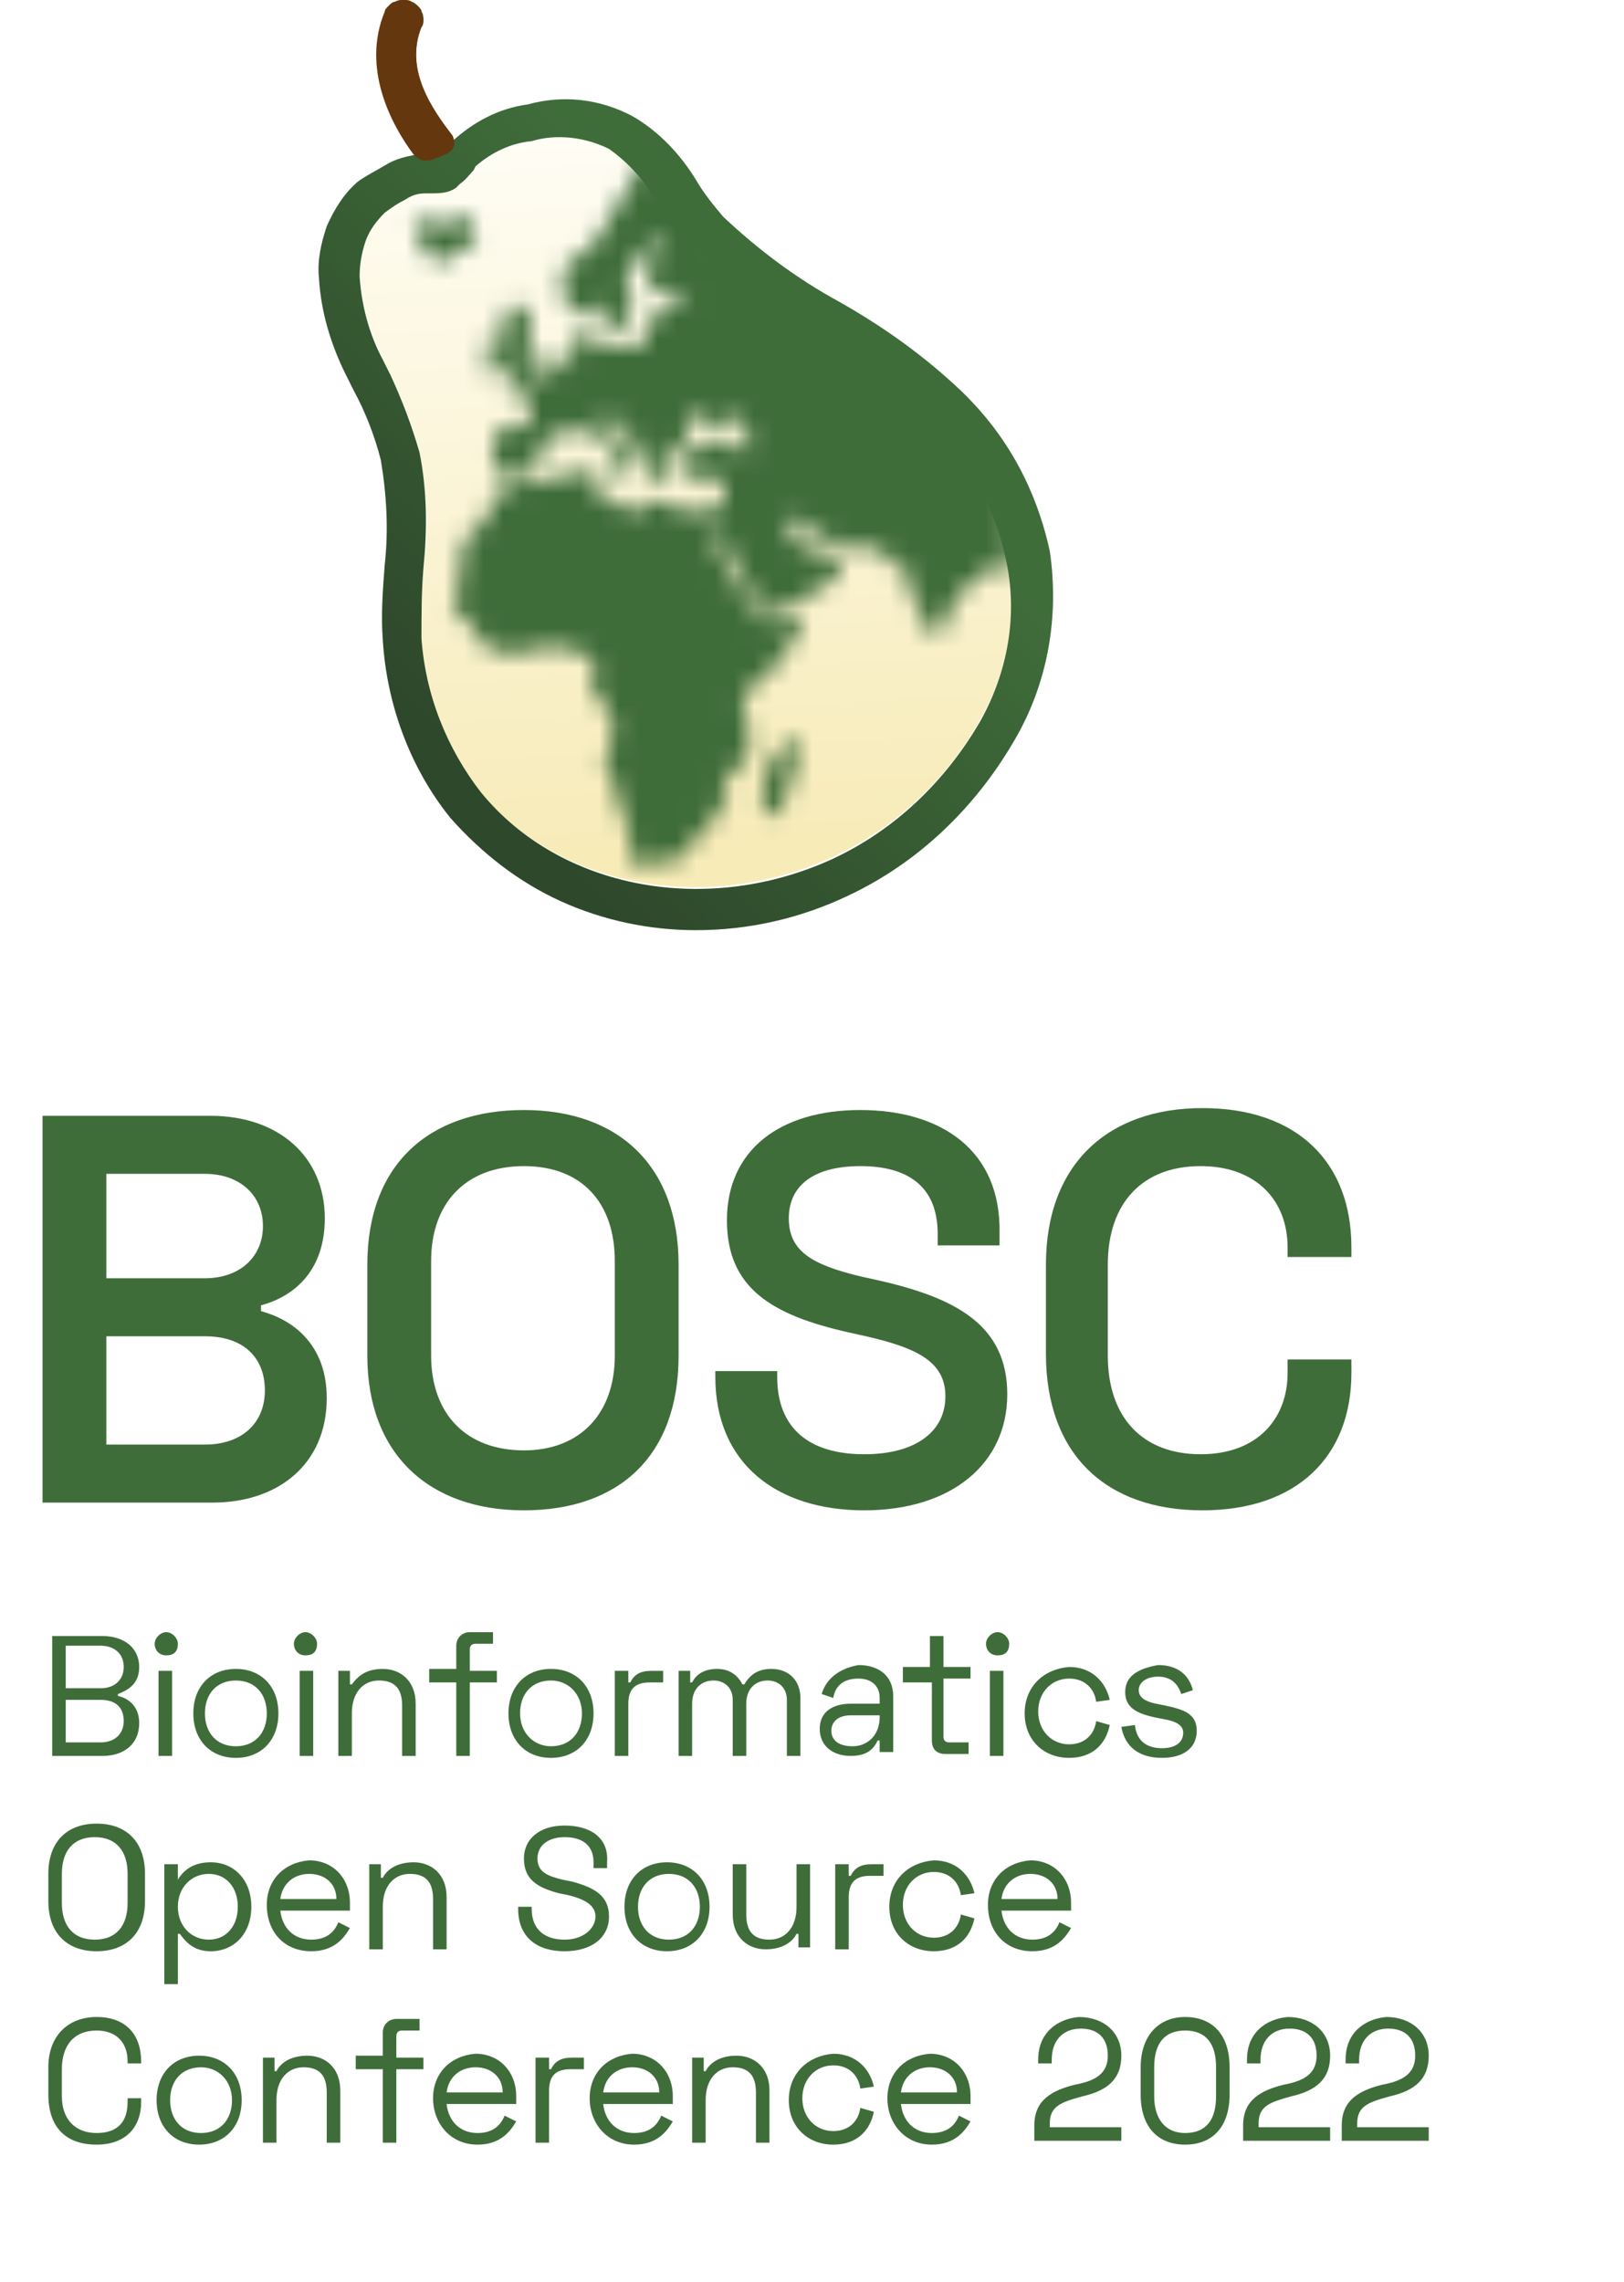 <?xml version="1.0" encoding="utf-8"?>
<!-- Generator: Adobe Illustrator 26.2.1, SVG Export Plug-In . SVG Version: 6.00 Build 0)  -->
<svg version="1.1" id="Layer_1" xmlns="http://www.w3.org/2000/svg" xmlns:xlink="http://www.w3.org/1999/xlink" x="0px" y="0px"
	 viewBox="0 0 84 118" style="enable-background:new 0 0 84 118;" xml:space="preserve">
<style type="text/css">
	.st0{fill:url(#SVGID_1_);}
	.st1{fill:url(#SVGID_00000044881873928551708680000003103299615433553807_);}
	.st2{fill:#3F6D3A;filter:url(#Adobe_OpacityMaskFilter);}
	.st3{fill:#3F6D3A;}
	.st4{mask:url(#mask0_00000008860188814445459620000011989338176765627834_);}
	.st5{fill:#65370E;}
</style>
<linearGradient id="SVGID_1_" gradientUnits="userSpaceOnUse" x1="36.547" y1="76.213" x2="34.547" y2="114.713" gradientTransform="matrix(1 0 0 -1 0 120)">
	<stop  offset="0" style="stop-color:#F7EBB8"/>
	<stop  offset="1" style="stop-color:#FFFEF7"/>
</linearGradient>
<path class="st0" d="M43.1,44.3c3.2-1.5,5.9-4,7.6-7.1c1.5-2.6,2-5.5,1.5-8.4c-0.6-2.8-2-5.3-4-7.2c-1.8-1.7-3.8-3.1-5.9-4.2
	c-2.4-1.3-4.5-2.9-6.5-4.7c-0.6-0.7-1.2-1.4-1.7-2.2c-0.6-1.1-1.5-2-2.5-2.8c-1.2-0.6-2.7-0.8-4-0.4c-1.1,0.1-2.1,0.6-2.9,1.3
	l-0.1,0.2c-0.2,0.3-0.5,0.5-0.7,0.7l-0.1,0.1l-0.1,0.1c-0.4,0.2-0.9,0.3-1.4,0.3H22c-0.4,0-0.7,0.1-1,0.3c-0.4,0.2-0.8,0.4-1.1,0.7
	c-0.5,0.4-0.8,0.9-1,1.5c-0.2,0.6-0.3,1.2-0.3,1.8c0.1,1.5,0.6,2.9,1.2,4.3l0.4,0.8c0.6,1.3,1.2,2.6,1.5,4c0.4,2,0.5,4,0.2,6
	c-0.1,1.2-0.1,2.4-0.1,3.6c0.2,2.9,1.3,5.7,3.1,8C28.9,45.9,36.6,47.3,43.1,44.3z"/>
<linearGradient id="SVGID_00000172440388074809708160000016806806192128986293_" gradientUnits="userSpaceOnUse" x1="39.672" y1="103.415" x2="20.244" y2="84.626" gradientTransform="matrix(1 0 0 -1 0 120)">
	<stop  offset="0" style="stop-color:#3F6D3A"/>
	<stop  offset="1" style="stop-color:#2E482B"/>
</linearGradient>
<path style="fill:url(#SVGID_00000172440388074809708160000016806806192128986293_);" d="M54.3,28.5c-0.7-3.2-2.2-6-4.6-8.3
	c-1.9-1.8-4-3.3-6.3-4.6c-2.2-1.2-4.2-2.7-6-4.4c-0.5-0.6-1-1.2-1.4-1.9C35.2,8,34.1,6.8,32.7,6c-1.7-0.9-3.6-1.1-5.4-0.6
	c-1.5,0.2-2.8,0.9-3.9,1.9c-1-1.3-2.5-3.7-1.6-5.9c0.1-0.1,0.1-0.3,0.1-0.4c0-0.1,0-0.3-0.1-0.4c0-0.1-0.1-0.2-0.2-0.3
	c-0.1-0.1-0.2-0.2-0.3-0.2C21.1,0,21,0,20.9,0c-0.1,0-0.3,0-0.4,0.1c-0.1,0.1-0.2,0.1-0.3,0.2c-0.1,0.1-0.2,0.2-0.2,0.3
	c-1.2,2.8,0.3,5.8,1.5,7.4c-0.5,0.1-1,0.2-1.5,0.5c-0.5,0.3-1.1,0.6-1.5,0.9c-0.7,0.6-1.2,1.4-1.6,2.3c-0.3,0.9-0.5,1.8-0.4,2.7
	c0.1,1.7,0.6,3.4,1.4,5l0.4,0.8c0.6,1.1,1.1,2.4,1.4,3.6c0.3,1.8,0.4,3.6,0.2,5.4c-0.1,1.3-0.2,2.6-0.1,3.9c0.2,3.3,1.4,6.6,3.5,9.2
	c1.6,1.8,3.5,3.3,5.7,4.3c2.2,1,4.6,1.5,7,1.5c2.7,0,5.4-0.6,7.9-1.8c3.6-1.7,6.5-4.5,8.5-7.9C54.2,35.4,54.8,31.9,54.3,28.5z
	 M50.7,37.3c-1.8,3.1-4.4,5.6-7.6,7.1c-6.5,3-14.1,1.6-18.2-3.4c-1.8-2.3-2.9-5.1-3.1-8c0-1.2,0-2.4,0.1-3.6c0.2-2,0.2-4-0.2-6
	c-0.4-1.4-0.9-2.7-1.5-4l-0.4-0.8c-0.7-1.3-1.1-2.8-1.2-4.3c0-0.6,0.1-1.2,0.3-1.8c0.2-0.6,0.6-1.1,1-1.5c0.4-0.3,0.7-0.5,1.1-0.7
	c0.3-0.2,0.6-0.3,1-0.3h0.2c0.5,0,1,0,1.4-0.3l0.1-0.1l0.1-0.1c0.3-0.2,0.5-0.5,0.7-0.7l0.1-0.2c0.8-0.7,1.8-1.2,2.9-1.3
	c1.3-0.4,2.8-0.2,4,0.4c1,0.7,1.9,1.7,2.5,2.8c0.5,0.8,1,1.5,1.6,2.2c1.9,1.9,4.1,3.4,6.5,4.7c2.1,1.2,4.1,2.6,5.9,4.2
	c2,2,3.4,4.5,4,7.2C52.7,31.8,52.1,34.8,50.7,37.3z"/>
<defs>
	<filter id="Adobe_OpacityMaskFilter" filterUnits="userSpaceOnUse" x="18.5" y="7" width="33.9" height="38.8">
		<feColorMatrix  type="matrix" values="1 0 0 0 0  0 1 0 0 0  0 0 1 0 0  0 0 0 1 0"/>
	</filter>
</defs>
<mask maskUnits="userSpaceOnUse" x="18.5" y="7" width="33.9" height="38.8" id="mask0_00000008860188814445459620000011989338176765627834_">
	<path class="st2" d="M46,8.6c0.2,0.7,0.4,1.4-0.3,1.1c-1.2-0.6-2.7-1.3-2.2-0.8c0.5,0.5,0.7,1-0.1,1c-0.8-0.1-2.1-0.3-2.8,0.6
		c-0.6,0.9-1.4,0.7-1.7,1c-0.2,0.3-0.6,1.8-1.2,1.3c-0.6-0.4-1.9-2-0.8-1.6c1,0.4,2.2-0.1,1.2-1.2c-1-1.1-1.9-0.7-2.3-1.3
		s-1.8-1.4-2.8,0.1c-1,1.5-1.9,3.5-2.4,3.9c-0.6,0.4-1.7,1.2-1.5,1.8c0.1,0.6,0.2,2.1,0.8,1.7c0.6-0.4,1-0.6,1.2-0.2
		c0.2,0.4,0.1,1.2,0.6,1.2c0,0,1-0.7,1-1.3c0.1-0.6-0.7-1-0.1-1.9c0.6-0.9,1.8-2.6,1.5-1.7c-0.3,0.8-0.9,2.1-0.4,2.6
		c0.4,0.6,2.8-0.1,1.7,0.4c-1.1,0.6-1.7,1-1.9,1.7c-0.2,0.7-0.4,1.2-1,1c-0.6-0.3-1.2-0.1-1.5-0.1c-0.3,0-0.4-1.2-0.9-1
		c-0.4,0.3,0.1,1.2-0.3,1.2c-0.5,0.1-0.6,0.6-1.1,1c-0.6,0.4-1.3,1.2-1.8,1.3c-0.5,0.1,0.8,0.7,0.6,1.2c-0.2,0.6-1.3,0.6-1.7,0.6
		c-0.4,0.1-0.1,0.9-0.3,1.4c-0.2,0.5,0.2,1,0.9,1c0.7,0,1.4-0.1,1.4-0.8c0.1-0.6,0.7-1.7,1.2-1.4c0.4,0.2,1.4-0.4,1.7-0.1
		c0.2,0.3,1.5,1.5,1.4,1.7c-0.1,0.1-0.9,0.5-0.6,0.6c0,0,0.2,0.3,0.3,0.3c0.1-0.1,0.5-1,0.7-1.1c0.2-0.1,0.2-0.6-0.1-0.8
		c-0.3-0.2-1.5-1-1.2-1.4c0.3-0.4,0.9,0.5,1.2,0.8c0.3,0.3,0.7,0.6,0.7,1.2c0,0.6,0.4,0.6,0.4,0.9c0.1,0.3,0.2,0.4,0.6,0.4
		c0.3-0.1,0.5-0.8,0.3-1c-0.2-0.2-0.2-0.6,0.2-0.6c0.4,0,0.9-0.3,0.9-0.6c0-0.2,0.4-1.4,0.7-1.4c0.3,0,0.5,0.5,0.6,0.8
		c0.1,0.3,0.8-0.2,0.7-0.5c-0.1-0.3,0.1-0.3,0.3-0.3c0.2,0,0.1,0.6,0.2,0.7c0.2,0.1,1.2,0.8,0.8,1.1c-0.3,0.3-0.8,0.1-1.2-0.1
		c-0.3-0.3-1.2-0.1-1.5,0.1c-0.2,0.3-0.4,0.4-0.8,0.4s-0.3,0.8,0,1c0.3,0.3,0.8,0.1,1.2,0.3c0.3,0.2,0.9-0.3,1,0.1
		c0.1,0.3-0.1,1.4-0.4,1.4c-0.3,0.1-1.4,0.3-2.2-0.1c-0.8-0.3-1.6-0.5-1.7-0.1c-0.1,0.4-0.1,0.7-0.6,0.3c-0.6-0.3-1-0.6-1.4-0.6
		c-0.3,0-0.3-0.6-0.3-1.1c0.1-0.5-0.8-0.3-1.4-0.2C29,24.7,27.9,25,27.2,25c-0.7,0-1,0.1-1.1,0.4c-0.1,0.3-0.8,0.3-0.8,0.8
		c0,0.6,0.1,0.7-0.5,1c-0.6,0.2-0.8,1.3-1,1.6c-0.3,0.3,0.3,1,0,1.4c-0.3,0.3-0.6,1.3-0.1,1.5c0.5,0.2,1,1.2,1.2,1.5
		c0.2,0.3,1,0.7,1.7,0.6c0.8-0.1,2.1-0.6,2.9-0.2c0.8,0.3,1.5,0.3,1.2,1c-0.4,0.7,0.2,1.6,0.7,2.1c0.5,0.5,0.3,1.7,0.1,2.1
		c-0.3,0.4-0.2,1.1,0.1,1.4c0.3,0.3,0.4,1.2,0.4,1.4c0,0.3,0.6,1,0.6,1.6c0.1,0.7-0.4,1.4,0.2,1.4c0.6,0,2.2,0.1,2.3-0.2
		c0.1-0.3,1.4-1.4,1.7-1.9c0.3-0.5,1-1.3,0.8-1.8c-0.4-0.3-0.1-0.7,0.6-1c0.7-0.3,0.7-2.2,0.3-2.7c-0.3-0.5,0.3-1.7,1-2
		c0.8-0.3,2.5-3.5,2-3.2c-0.6,0.3-1.8,0.5-2.2,0.2c-0.4-0.3-2.8-4.4-2.5-4.7c0.3-0.3,2.3,3.8,2.6,4.3c0.3,0.6,3.6-1.4,4-1.9
		c0.3-0.5-0.2-1-0.4-1c-0.2,0-1-0.5-1.2-0.2c-0.2,0.3-1.6-2-1.1-1.8c0.5,0.2,1.5,0.9,2.5,1.4c1,0.6,2.1-0.3,2.7,0.7
		c0.7,1,1.1,0.3,1,0.8c-0.1,0.5,0.8,2.5,1.2,3.1c0.3,0.6,0.9-0.3,1-1c0.1-0.8,1.5-1.9,2.1-2.3c0.5-0.4,1.4,0.2,1.6,1
		c0.1,0.8,0.8-0.1,0.8,0.5c0,0.7-0.1,1.6,0.3,2.4c1-2.4,1.4-4.8,1.4-7.4C55.5,18.7,51.7,12.3,46,8.6"/>
	<path class="st3" d="M24,11.2c-0.4,0.1-0.8,0.6-1.4,0.3c-0.6-0.3-1.7,0.1-1,0.8c0.7,0.7,0.4,1.1,1.1,1.2c0.7,0.1,1.1-0.9,1.6-0.8
		C24.9,12.7,24.5,11.1,24,11.2z"/>
	<path class="st3" d="M40.8,38.2c-0.5,0.1-0.3,1-0.9,1.2c-0.5,0.1-0.1,0.6-0.3,0.9c-0.2,0.3-0.3,1.2,0,1.6c0.3,0.5,0.5,0.5,0.9-0.3
		C40.9,40.8,41.8,38.1,40.8,38.2z"/>
	<path class="st3" d="M26.9,15.8c-0.2,0-0.4,0.1-0.6,0.1C26.1,16,26,16.3,26,16.6c0,0.3,0.6,0.4,0.3,0.6c-0.2,0.2-1.3,0.4-1.2,0.8
		c0.1,0.3,0.3,0.6,0.1,1c-0.2,0.3,0.2,0.4,0.6,0.3c0.4-0.1,0.7-0.6,0.6-0.9c-0.1-0.3,0.6-0.4,0.4-0.1c-0.2,0.3-0.6,1-0.3,1.2
		c0.2,0.2-0.6,0.6-0.3,0.7c0.3,0.1,1-0.6,1.4-0.4c0.4,0.1,0.6-0.1,0.6-0.5c0.1-0.4-0.6-0.9-0.8-1.4C27.4,17.2,27.6,15.8,26.9,15.8"
		/>
</mask>
<g class="st4">
	<path class="st3" d="M43.1,44.3c3.2-1.5,5.9-4,7.6-7.1c1.5-2.6,2-5.5,1.5-8.4c-0.6-2.8-2-5.3-4-7.2c-1.8-1.7-3.8-3.1-5.9-4.2
		c-2.4-1.3-4.5-2.9-6.5-4.7c-0.6-0.7-1.2-1.4-1.7-2.2c-0.6-1.1-1.5-2-2.5-2.8c-1.2-0.6-2.7-0.8-4-0.4c-1.1,0.1-2.1,0.6-2.9,1.3
		l-0.1,0.2c-0.2,0.3-0.5,0.5-0.7,0.7l-0.1,0.1l-0.1,0.1c-0.4,0.2-0.9,0.3-1.4,0.3H22c-0.4,0-0.7,0.1-1,0.3c-0.4,0.2-0.8,0.4-1.1,0.7
		c-0.5,0.4-0.8,0.9-1,1.5c-0.2,0.6-0.3,1.2-0.3,1.8c0.1,1.5,0.6,2.9,1.2,4.3l0.4,0.8c0.6,1.3,1.2,2.6,1.5,4c0.4,2,0.5,4,0.2,6
		c-0.1,1.2-0.1,2.4-0.1,3.6c0.2,2.9,1.3,5.7,3.1,8C28.9,45.9,36.6,47.3,43.1,44.3z"/>
</g>
<path class="st5" d="M21.4,8c-1.2-1.6-2.7-4.5-1.5-7.4c0-0.1,0.1-0.2,0.2-0.3c0.1-0.1,0.2-0.2,0.3-0.2C20.6,0,20.7,0,20.9,0
	c0.1,0,0.3,0,0.4,0.1c0.1,0.1,0.2,0.1,0.3,0.2c0.1,0.1,0.2,0.2,0.2,0.3c0,0.1,0.1,0.3,0.1,0.4c0,0.1,0,0.3-0.1,0.4
	c-0.9,2.2,0.6,4.3,1.6,5.6c0,0,0.4,0.7-0.4,1C22.3,8.3,21.9,8.5,21.4,8z"/>
<path class="st3" d="M2.7,84.5v6.3h2.6c1.1,0,1.9-0.6,1.9-1.7c0-0.9-0.6-1.3-1.1-1.4v-0.1c0.5-0.2,1.1-0.5,1.1-1.4
	c0-1-0.8-1.6-1.9-1.6H2.7z M3.4,85.1h1.8c0.7,0,1.2,0.4,1.2,1.1c0,0.6-0.4,1.1-1.2,1.1H3.4V85.1z M3.4,87.9h1.8
	c0.8,0,1.2,0.4,1.2,1.1c0,0.6-0.4,1.1-1.2,1.1H3.4V87.9z M8,85c0,0.3,0.2,0.6,0.6,0.6s0.6-0.2,0.6-0.6c0-0.3-0.3-0.6-0.6-0.6
	S8,84.7,8,85z M8.9,86.4H8.2v4.4h0.7V86.4z M10,88.6c0,1.4,0.9,2.3,2.2,2.3s2.2-0.9,2.2-2.3c0-1.4-0.9-2.3-2.2-2.3S10,87.2,10,88.6z
	 M10.6,88.6c0-1,0.6-1.7,1.6-1.7s1.6,0.7,1.6,1.7c0,1-0.6,1.7-1.6,1.7S10.6,89.6,10.6,88.6z M15.2,85c0,0.3,0.2,0.6,0.6,0.6
	s0.6-0.2,0.6-0.6c0-0.3-0.3-0.6-0.6-0.6S15.2,84.7,15.2,85z M16.2,86.4h-0.7v4.4h0.7V86.4z M17.5,86.4v4.4h0.7v-2.2
	c0-1.1,0.6-1.7,1.4-1.7c0.8,0,1.2,0.4,1.2,1.3v2.6h0.7v-2.7c0-1.2-0.8-1.8-1.7-1.8c-0.9,0-1.3,0.4-1.6,0.8h-0.1v-0.7H17.5z
	 M22.2,86.4V87h1.4v3.8h0.7V87h1.4v-0.6h-1.4v-1.1c0-0.2,0.1-0.3,0.3-0.3h0.9v-0.6h-1.2c-0.4,0-0.7,0.3-0.7,0.7v1.2H22.2z
	 M26.3,88.6c0,1.4,0.9,2.3,2.2,2.3c1.3,0,2.2-0.9,2.2-2.3c0-1.4-0.9-2.3-2.2-2.3C27.2,86.3,26.3,87.2,26.3,88.6z M26.9,88.6
	c0-1,0.6-1.7,1.6-1.7c0.9,0,1.6,0.7,1.6,1.7c0,1-0.6,1.7-1.6,1.7C27.6,90.3,26.9,89.6,26.9,88.6z M32.5,86.4h-0.7v4.4h0.7v-2.7
	c0-0.8,0.4-1.1,1.1-1.1h0.7v-0.6h-0.6c-0.6,0-0.9,0.2-1.1,0.6h-0.1V86.4z M35.1,86.4v4.4h0.7v-2.7c0-0.8,0.5-1.2,1.1-1.2
	c0.6,0,1,0.4,1,1v2.9h0.7v-2.7c0-0.8,0.5-1.2,1.1-1.2c0.6,0,1,0.4,1,1v2.9h0.7v-3c0-0.9-0.6-1.5-1.5-1.5c-0.7,0-1.1,0.3-1.4,0.8
	h-0.1c-0.2-0.4-0.6-0.8-1.3-0.8c-0.7,0-1.1,0.3-1.3,0.7h-0.1v-0.6H35.1z M42.5,87.6l0.6,0.2c0.1-0.6,0.5-1,1.3-1
	c0.7,0,1.1,0.4,1.1,1v0.3H44c-0.9,0-1.6,0.4-1.6,1.3c0,0.9,0.7,1.4,1.6,1.4c0.9,0,1.2-0.4,1.4-0.8h0.1v0.6h0.7v-2.9
	c0-1-0.7-1.6-1.8-1.6C43.3,86.3,42.7,86.9,42.5,87.6z M43,89.5c0-0.5,0.4-0.8,1-0.8h1.5v0.1c0,0.9-0.6,1.5-1.4,1.5
	C43.4,90.3,43,90,43,89.5z M46.8,87h1.4V90c0,0.5,0.3,0.7,0.7,0.7h1.2v-0.6h-1c-0.2,0-0.3-0.1-0.3-0.3v-3h1.4v-0.6h-1.4v-1.6h-0.7
	v1.6h-1.4V87z M51,85c0,0.3,0.2,0.6,0.6,0.6s0.6-0.2,0.6-0.6c0-0.3-0.3-0.6-0.6-0.6S51,84.7,51,85z M51.9,86.4h-0.7v4.4h0.7V86.4z
	 M53,88.6c0,1.4,1,2.3,2.3,2.3c1.2,0,1.9-0.7,2.1-1.7l-0.7-0.2c-0.1,0.7-0.6,1.2-1.4,1.2c-0.9,0-1.6-0.7-1.6-1.7s0.7-1.7,1.6-1.7
	c0.8,0,1.3,0.5,1.4,1.2l0.7-0.1c-0.2-0.9-0.9-1.7-2.1-1.7C54,86.3,53,87.2,53,88.6z M58.2,87.5c0,0.8,0.6,1.1,1.5,1.3l0.5,0.1
	c0.6,0.1,1,0.3,1,0.7c0,0.5-0.4,0.8-1.1,0.8s-1.3-0.3-1.4-1.2L58,89.3c0.2,1.1,1,1.6,2.1,1.6c1.1,0,1.8-0.5,1.8-1.4
	c0-0.9-0.7-1.1-1.6-1.3l-0.5-0.1c-0.5-0.1-0.9-0.3-0.9-0.7c0-0.4,0.4-0.7,1-0.7c0.6,0,1,0.3,1.2,0.9l0.6-0.2
	c-0.2-0.8-0.8-1.3-1.8-1.3C58.8,86.3,58.2,86.7,58.2,87.5z M2.5,96.9v1.4c0,1.7,1,2.6,2.5,2.6s2.5-0.9,2.5-2.6v-1.4
	c0-1.7-1-2.6-2.5-2.6S2.5,95.2,2.5,96.9z M3.2,96.9c0-1.2,0.6-1.9,1.7-1.9c1.1,0,1.7,0.7,1.7,1.9v1.5c0,1.2-0.6,1.9-1.7,1.9
	c-1.1,0-1.7-0.7-1.7-1.9V96.9z M8.5,102.6h0.7V100h0.1c0.3,0.4,0.7,0.9,1.6,0.9c1.2,0,2.1-0.9,2.1-2.3c0-1.4-0.9-2.3-2.1-2.3
	c-0.9,0-1.4,0.4-1.7,0.9H9.2v-0.8H8.5V102.6z M10.8,100.3c-0.9,0-1.6-0.7-1.6-1.7s0.7-1.7,1.6-1.7c0.9,0,1.5,0.7,1.5,1.7
	C12.3,99.6,11.7,100.3,10.8,100.3z M13.8,98.5c0,1.4,0.9,2.4,2.3,2.4c1.2,0,1.7-0.7,2-1.2l-0.6-0.3c-0.2,0.5-0.6,0.9-1.4,0.9
	c-0.9,0-1.5-0.6-1.6-1.5h3.6v-0.4c0-1.3-0.9-2.2-2.1-2.2C14.7,96.3,13.8,97.2,13.8,98.5z M14.5,98.2c0.1-0.8,0.7-1.3,1.5-1.3
	c0.8,0,1.4,0.5,1.4,1.3H14.5z M19.1,96.4v4.4h0.7v-2.2c0-1.1,0.6-1.7,1.4-1.7c0.8,0,1.2,0.4,1.2,1.3v2.6h0.7v-2.7
	c0-1.2-0.8-1.8-1.7-1.8c-0.9,0-1.4,0.4-1.6,0.8h-0.1v-0.7H19.1z M29.2,94.4c-1.3,0-2.1,0.7-2.1,1.7c0,1.1,0.7,1.5,1.8,1.8l0.5,0.1
	c0.8,0.2,1.4,0.5,1.4,1.1s-0.6,1.2-1.6,1.2c-1,0-1.7-0.5-1.7-1.6v-0.1h-0.7v0.1c0,1.5,1,2.2,2.4,2.2c1.4,0,2.3-0.7,2.3-1.8
	c0-1.1-0.8-1.5-1.9-1.8l-0.5-0.1c-0.8-0.2-1.3-0.4-1.3-1.1c0-0.7,0.6-1.1,1.4-1.1c0.9,0,1.5,0.4,1.5,1.3v0.3h0.7v-0.3
	C31.5,95,30.5,94.4,29.2,94.4z M32.3,98.6c0,1.4,0.9,2.3,2.2,2.3s2.2-0.9,2.2-2.3c0-1.4-0.9-2.3-2.2-2.3S32.3,97.2,32.3,98.6z
	 M33,98.6c0-1,0.6-1.7,1.6-1.7s1.6,0.7,1.6,1.7c0,1-0.6,1.7-1.6,1.7S33,99.6,33,98.6z M41.9,100.8v-4.4h-0.7v2.2
	c0,1.1-0.6,1.7-1.4,1.7c-0.8,0-1.2-0.4-1.2-1.3v-2.6h-0.7V99c0,1.2,0.8,1.8,1.7,1.8c0.9,0,1.4-0.4,1.6-0.8h0.1v0.7H41.9z M43.9,96.4
	h-0.7v4.4h0.7v-2.7c0-0.8,0.4-1.1,1.1-1.1h0.7v-0.6h-0.6c-0.6,0-0.9,0.2-1.1,0.6h-0.1V96.4z M46,98.6c0,1.4,1,2.3,2.3,2.3
	c1.2,0,1.9-0.7,2.1-1.7l-0.7-0.2c-0.1,0.7-0.6,1.2-1.4,1.2c-0.9,0-1.6-0.7-1.6-1.7s0.7-1.7,1.6-1.7c0.8,0,1.3,0.5,1.4,1.2l0.7-0.1
	c-0.2-0.9-0.9-1.7-2.1-1.7C47,96.3,46,97.2,46,98.6z M51.1,98.5c0,1.4,0.9,2.4,2.3,2.4c1.2,0,1.7-0.7,2-1.2l-0.6-0.3
	c-0.2,0.5-0.6,0.9-1.4,0.9c-0.9,0-1.5-0.6-1.6-1.5h3.6v-0.4c0-1.3-0.9-2.2-2.1-2.2C52,96.3,51.1,97.2,51.1,98.5z M51.8,98.2
	c0.1-0.8,0.7-1.3,1.5-1.3c0.8,0,1.4,0.5,1.4,1.3H51.8z M2.5,108.3c0,1.7,0.9,2.6,2.5,2.6c1.5,0,2.3-0.9,2.3-2.2v-0.2H6.6v0.2
	c0,1-0.5,1.6-1.6,1.6s-1.8-0.7-1.8-1.9V107c0-1.2,0.6-2,1.8-2c1,0,1.6,0.6,1.6,1.6v0.1h0.7v-0.1c0-1.4-0.8-2.3-2.3-2.3
	c-1.5,0-2.5,1-2.5,2.6V108.3z M8.1,108.6c0,1.4,0.9,2.3,2.2,2.3c1.3,0,2.2-0.9,2.2-2.3c0-1.4-0.9-2.3-2.2-2.3
	C9,106.3,8.1,107.2,8.1,108.6z M8.8,108.6c0-1,0.6-1.7,1.6-1.7c0.9,0,1.6,0.7,1.6,1.7c0,1-0.6,1.7-1.6,1.7
	C9.4,110.3,8.8,109.6,8.8,108.6z M13.6,106.4v4.4h0.7v-2.2c0-1.1,0.6-1.7,1.4-1.7c0.8,0,1.2,0.4,1.2,1.3v2.6h0.7v-2.7
	c0-1.2-0.8-1.8-1.7-1.8c-0.9,0-1.4,0.4-1.6,0.8h-0.1v-0.7H13.6z M18.4,106.4v0.6h1.4v3.8h0.7V107h1.4v-0.6h-1.4v-1.1
	c0-0.2,0.1-0.3,0.3-0.3h0.9v-0.6h-1.2c-0.4,0-0.7,0.3-0.7,0.7v1.2H18.4z M22.4,108.5c0,1.3,0.9,2.4,2.3,2.4c1.2,0,1.7-0.7,2-1.2
	l-0.6-0.3c-0.2,0.5-0.6,0.9-1.4,0.9c-0.9,0-1.5-0.6-1.6-1.5h3.6v-0.4c0-1.3-0.9-2.2-2.1-2.2C23.3,106.3,22.4,107.2,22.4,108.5z
	 M23.1,108.2c0.1-0.8,0.7-1.3,1.5-1.3c0.8,0,1.4,0.5,1.4,1.3H23.1z M28.4,106.4h-0.7v4.4h0.7v-2.7c0-0.8,0.4-1.1,1.1-1.1h0.7v-0.6
	h-0.6c-0.6,0-0.9,0.2-1.1,0.6h-0.1V106.4z M30.5,108.5c0,1.3,0.9,2.4,2.3,2.4c1.2,0,1.7-0.7,2-1.2l-0.6-0.3
	c-0.2,0.5-0.6,0.9-1.4,0.9c-0.9,0-1.5-0.6-1.6-1.5h3.6v-0.4c0-1.3-0.9-2.2-2.1-2.2C31.4,106.3,30.5,107.2,30.5,108.5z M31.2,108.2
	c0.1-0.8,0.7-1.3,1.5-1.3c0.8,0,1.4,0.5,1.4,1.3H31.2z M35.8,106.4v4.4h0.7v-2.2c0-1.1,0.6-1.7,1.4-1.7c0.8,0,1.2,0.4,1.2,1.3v2.6
	h0.7v-2.7c0-1.2-0.8-1.8-1.7-1.8c-0.9,0-1.4,0.4-1.6,0.8h-0.1v-0.7H35.8z M40.8,108.6c0,1.4,1,2.3,2.3,2.3c1.2,0,1.9-0.7,2.1-1.7
	l-0.7-0.2c-0.1,0.7-0.6,1.2-1.4,1.2c-0.9,0-1.6-0.7-1.6-1.7c0-1,0.7-1.7,1.6-1.7c0.8,0,1.3,0.5,1.4,1.2l0.7-0.1
	c-0.2-0.9-0.9-1.7-2.1-1.7C41.8,106.3,40.8,107.2,40.8,108.6z M45.9,108.5c0,1.3,0.9,2.4,2.3,2.4c1.2,0,1.7-0.7,2-1.2l-0.6-0.3
	c-0.2,0.5-0.6,0.9-1.4,0.9c-0.9,0-1.5-0.6-1.6-1.5h3.6v-0.4c0-1.3-0.9-2.2-2.1-2.2C46.8,106.3,45.9,107.2,45.9,108.5z M46.6,108.2
	c0.1-0.8,0.7-1.3,1.5-1.3c0.8,0,1.4,0.5,1.4,1.3H46.6z M53.7,106.5v0.2h0.7v-0.2c0-1,0.6-1.6,1.5-1.6c0.9,0,1.4,0.5,1.4,1.4
	c0,0.9-0.6,1.3-1.7,1.5c-1.2,0.3-2.1,0.8-2.1,2.1v0.8h4.5v-0.7h-3.7v-0.2c0-0.9,0.6-1.1,1.7-1.4c1.3-0.3,2-0.9,2-2.1
	c0-1.2-0.9-2-2.2-2C54.7,104.4,53.7,105.1,53.7,106.5z M59,106.9v1.4c0,1.7,0.9,2.6,2.3,2.6s2.3-0.9,2.3-2.6v-1.4
	c0-1.7-0.9-2.6-2.3-2.6S59,105.3,59,106.9z M59.7,106.9c0-1.2,0.5-1.9,1.6-1.9s1.6,0.7,1.6,1.9v1.5c0,1.2-0.5,1.9-1.6,1.9
	c-1,0-1.6-0.7-1.6-1.9V106.9z M64.5,106.5v0.2h0.7v-0.2c0-1,0.6-1.6,1.5-1.6c0.9,0,1.4,0.5,1.4,1.4c0,0.9-0.6,1.3-1.7,1.5
	c-1.2,0.3-2.1,0.8-2.1,2.1v0.8h4.5v-0.7h-3.7v-0.2c0-0.9,0.6-1.1,1.7-1.4c1.3-0.3,2-0.9,2-2.1c0-1.2-0.9-2-2.2-2
	C65.5,104.4,64.5,105.1,64.5,106.5z M69.6,106.5v0.2h0.7v-0.2c0-1,0.6-1.6,1.5-1.6c0.9,0,1.4,0.5,1.4,1.4c0,0.9-0.6,1.3-1.7,1.5
	c-1.2,0.3-2.1,0.8-2.1,2.1v0.8h4.5v-0.7h-3.7v-0.2c0-0.9,0.6-1.1,1.7-1.4c1.3-0.3,2-0.9,2-2.1c0-1.2-0.9-2-2.2-2
	C70.6,104.4,69.6,105.1,69.6,106.5z"/>
<path class="st3" d="M2.2,57.8v19.9h8.8c3.4,0,5.9-2,5.9-5.4c0-2.9-1.9-4.1-3.4-4.5v-0.3c1.5-0.4,3.3-1.6,3.3-4.5
	c0-3.2-2.4-5.3-5.9-5.3H2.2z M5.5,60.7h5.1c1.8,0,3,1.1,3,2.7c0,1.6-1.2,2.7-3,2.7H5.5V60.7z M5.5,69.1h5.1c2,0,3.1,1.1,3.1,2.8
	c0,1.7-1.2,2.8-3.1,2.8H5.5V69.1z M19,65.4v4.7c0,5.1,3.2,8,8.1,8s8-2.8,8-8v-4.7c0-5.1-3.1-8-8-8S19,60.2,19,65.4z M22.3,65.2
	c0-3,1.8-4.9,4.8-4.9c3,0,4.7,1.9,4.7,4.9v4.9c0,3-1.8,4.9-4.7,4.9c-3,0-4.8-1.9-4.8-4.9V65.2z M44.5,57.4c-4.2,0-6.9,2.1-6.9,5.7
	c0,3.5,2.3,4.9,6.3,5.8l0.9,0.2c2.6,0.6,4.1,1.3,4.1,3.1c0,1.8-1.5,3-4.2,3c-2.8,0-4.5-1.3-4.5-4v-0.3H37v0.3c0,4.5,3.2,6.9,7.7,6.9
	c4.5,0,7.4-2.4,7.4-6c0-3.6-2.7-5-6.7-5.9l-0.9-0.2c-2.5-0.6-3.7-1.3-3.7-3c0-1.7,1.3-2.7,3.7-2.7c2.4,0,4,1,4,3.5v0.6h3.2v-0.6
	C51.8,59.5,48.7,57.4,44.5,57.4z M54.1,70c0,5.2,3.1,8.1,8.1,8.1c4.9,0,7.7-2.8,7.7-7.1v-0.7h-3.3V71c0,2.3-1.5,4.2-4.5,4.2
	c-3,0-4.8-1.9-4.8-5.1v-4.7c0-3.2,1.8-5.1,4.8-5.1c2.9,0,4.5,1.8,4.5,4.2V65h3.3v-0.5c0-4.4-2.8-7.2-7.7-7.2c-4.9,0-8.1,2.9-8.1,8.1
	V70z"/>
</svg>
